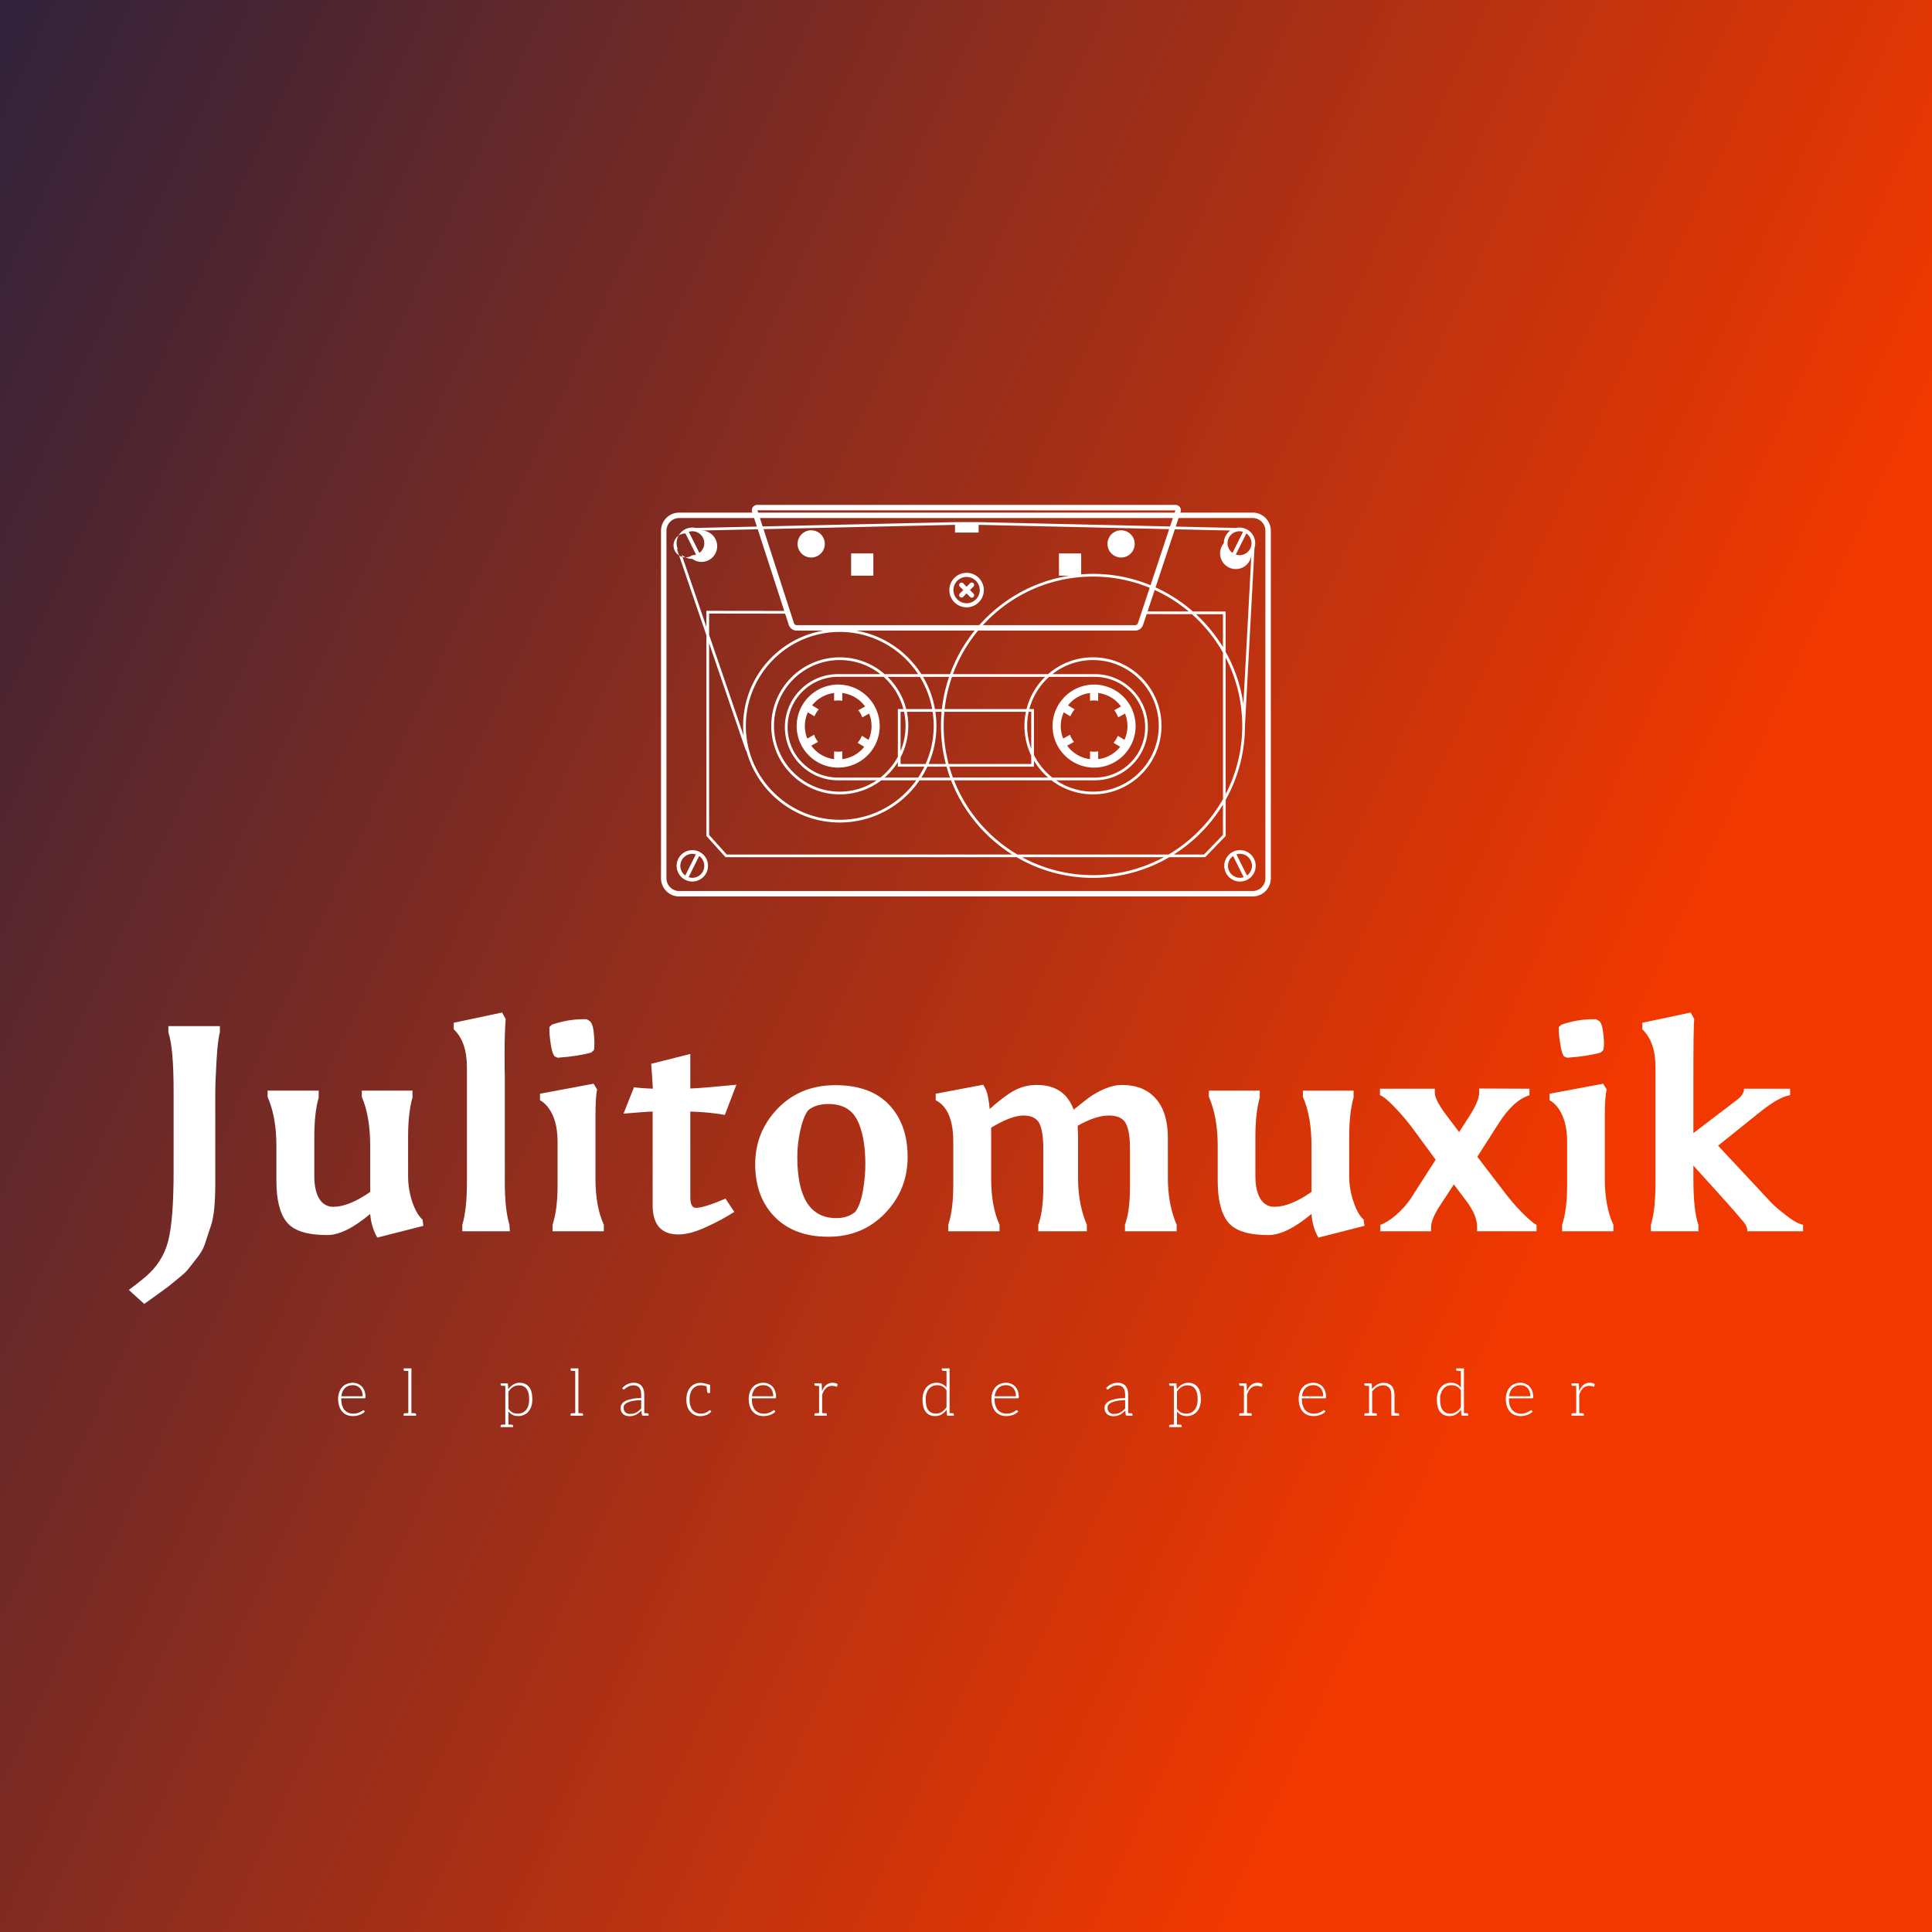 <svg data-v-fde0c5aa="" xmlns="http://www.w3.org/2000/svg" viewBox="0 0 300 300" class="iconAboveSlogan"><rect x="0" y="0" width="300" height="300" fill="#333333" stroke="none"/><!----><defs data-v-fde0c5aa=""><linearGradient data-v-fde0c5aa="" gradientTransform="rotate(25)" id="1b04e549-f945-4dcd-8787-764bfa39e61e" x1="0%" y1="0%" x2="100%" y2="0%"><stop data-v-fde0c5aa="" offset="0%" stop-color="#30223A" stop-opacity="1"></stop><stop data-v-fde0c5aa="" offset="100%" stop-color="#F13800" stop-opacity="1"></stop></linearGradient></defs><rect data-v-fde0c5aa="" fill="url(#1b04e549-f945-4dcd-8787-764bfa39e61e)" x="0" y="0" width="300px" height="300px" class="logo-background-square"></rect><defs data-v-fde0c5aa=""><!----></defs><g data-v-fde0c5aa="" id="9b8e8810-697b-44b4-96c1-5ec4fd2425a0" fill="#ffffff" transform="matrix(3.251,0,0,3.251,20.585,147.99)"><path d="M1.96 10.44L1.96 10.44L1.96 6.58L1.96 6.58Q1.96 4.52 1.71 3.79L1.71 3.79L1.71 3.49L4.17 3.49L4.17 3.79L4.17 3.79Q4.07 4.12 4.01 5.14L4.01 5.14L4.01 5.14Q3.95 6.17 3.95 6.72L3.95 6.72L3.95 11.03L3.95 11.03Q3.95 12.40 3.75 13.00L3.75 13.00L3.75 13.00Q3.56 13.59 3.45 13.91L3.45 13.91L3.45 13.91Q3.35 14.22 3.07 14.57L3.07 14.57L3.07 14.57Q2.80 14.91 2.67 15.08L2.67 15.08L2.67 15.08Q2.55 15.25 2.17 15.55L2.17 15.55L2.17 15.55Q1.79 15.86 1.68 15.95L1.68 15.95L0.56 16.76L-0.18 16.09L-0.18 16.09Q0.14 15.86 0.60 15.48L0.60 15.48L0.60 15.48Q1.44 14.77 1.70 13.76L1.70 13.76L1.70 13.76Q1.96 12.75 1.96 10.44ZM9.30 13.47L9.30 13.47L9.30 13.47Q7.87 13.47 7.37 12.86L7.37 12.86L7.37 12.86Q6.87 12.25 6.87 10.88L6.87 10.88L6.87 9.21L6.87 9.21Q6.87 7.83 6.45 6.87L6.45 6.87L6.45 6.57L8.89 6.57L8.89 6.90L8.89 6.90Q8.68 7.63 8.68 8.79L8.68 8.79L8.68 10.65L8.68 10.65Q8.68 11.35 8.92 11.74L8.92 11.74L8.92 11.74Q9.16 12.12 9.59 12.12L9.59 12.12L9.59 12.12Q10.33 12.12 11.35 11.41L11.35 11.41L11.35 9.21L11.35 9.21Q11.35 7.80 10.95 6.87L10.95 6.87L10.95 6.57L13.37 6.57L13.37 6.90L13.37 6.90Q13.16 7.63 13.16 8.79L13.16 8.79L13.16 10.65L13.16 10.65Q13.16 11.28 13.36 11.89L13.36 11.89L13.36 11.89Q13.57 12.49 13.85 12.73L13.85 12.73L13.89 13.03L11.69 13.59L11.69 13.59Q11.40 13.09 11.35 12.46L11.35 12.46L11.35 12.46Q10.15 13.47 9.30 13.47ZM17.65 2.84L17.82 3.15L17.82 3.15Q17.77 3.82 17.77 4.75L17.77 4.75L17.77 4.75Q17.77 5.67 17.78 5.88L17.78 5.88L17.78 10.95L17.78 10.95Q17.78 12.25 18.00 12.98L18.00 12.98L18.02 13.29L15.75 13.29L15.75 12.98L15.75 12.98Q15.97 12.25 15.97 10.95L15.97 10.95L15.97 5.45L15.97 5.45Q15.97 4.24 15.34 3.64L15.34 3.64L15.34 3.33L17.65 2.84ZM21.69 3.16L21.84 3.25L21.84 3.25Q21.97 3.36 22.02 3.72L22.02 3.72L22.02 3.72Q22.06 4.09 22.06 4.28L22.06 4.28L22.06 4.28Q22.06 4.48 22.04 4.63L22.04 4.63L21.91 4.75L21.91 4.75Q21.29 4.93 20.30 5.00L20.30 5.00L20.15 4.93L20.15 4.93Q20.03 4.75 19.97 4.33L19.97 4.33L19.97 4.33Q19.91 3.91 19.91 3.74L19.91 3.74L19.91 3.74Q19.91 3.58 19.91 3.53L19.91 3.53L20.03 3.42L20.03 3.42Q20.79 3.16 21.53 3.16L21.53 3.16L21.69 3.16ZM22.11 7.78L22.11 7.78L22.11 10.78L22.11 10.78Q22.11 12.11 22.51 12.98L22.51 12.98L22.51 13.29L20.06 13.29L20.06 12.98L20.06 12.98Q20.30 12.26 20.30 11.09L20.30 11.09L20.30 9.02L20.30 9.02Q20.30 8.25 20.06 7.73L20.06 7.73L20.06 7.73Q19.82 7.22 19.46 7.03L19.46 7.03L19.46 6.72L22.02 6.24L22.19 6.52L22.19 6.52Q22.11 6.85 22.11 7.78ZM26.64 7.57L26.64 11.66L26.64 11.66Q26.64 12.17 26.91 12.17L26.91 12.17L26.91 12.17Q27.29 12.17 28.32 11.73L28.32 11.73L28.74 12.36L28.74 12.36Q28.18 12.73 27.41 13.08L27.41 13.08L27.41 13.08Q26.64 13.44 26.07 13.44L26.07 13.44L26.07 13.44Q24.84 13.44 24.84 12.03L24.84 12.03L24.84 7.57L24.84 7.57Q24.63 7.57 23.45 7.67L23.45 7.67L23.95 6.41L23.95 6.41Q24.21 6.45 24.85 6.48L24.85 6.48L24.85 6.48Q24.82 5.84 24.77 5.29L24.77 5.29L26.64 4.82L26.64 6.47L26.64 6.47Q27.20 6.45 28.84 6.29L28.84 6.29L28.29 7.73L28.29 7.73Q27.58 7.60 26.64 7.57L26.64 7.57ZM33.23 13.55L33.23 13.55L33.23 13.55Q31.60 13.55 30.67 12.60L30.67 12.60L30.67 12.60Q29.74 11.65 29.74 10.09L29.74 10.09L29.74 10.09Q29.74 8.54 30.81 7.43L30.81 7.43L30.81 7.43Q31.89 6.31 33.57 6.31L33.57 6.31L33.57 6.31Q35.24 6.31 36.13 7.24L36.13 7.24L36.13 7.24Q37.02 8.18 37.02 9.74L37.02 9.74L37.02 9.74Q37.02 11.31 35.94 12.43L35.94 12.43L35.94 12.43Q34.86 13.55 33.23 13.55ZM35.00 10.09L35.00 10.09L35.00 10.09Q35.00 8.74 34.61 7.97L34.61 7.97L34.61 7.97Q34.22 7.21 33.24 7.21L33.24 7.21L33.24 7.21Q32.61 7.21 32.26 7.52L32.26 7.52L32.26 7.52Q32.03 7.84 31.89 8.48L31.89 8.48L31.89 8.48Q31.75 9.13 31.75 9.73L31.75 9.73L31.75 9.73Q31.75 12.66 33.61 12.66L33.61 12.66L33.61 12.66Q34.17 12.66 34.52 12.36L34.52 12.36L34.52 12.36Q34.76 12.04 34.88 11.38L34.88 11.38L34.88 11.38Q35.00 10.71 35.00 10.09ZM43.19 6.30L43.19 6.30L43.19 6.30Q44.52 6.30 44.95 7.48L44.95 7.48L44.95 7.48Q45.42 7.10 45.70 6.89L45.70 6.89L45.70 6.89Q45.99 6.68 46.42 6.49L46.42 6.49L46.42 6.49Q46.86 6.30 47.25 6.30L47.25 6.30L47.25 6.30Q48.30 6.30 48.87 6.95L48.87 6.95L48.87 6.95Q49.45 7.60 49.45 8.83L49.45 8.83L49.45 10.75L49.45 10.75Q49.45 12.00 49.87 12.98L49.87 12.98L49.87 13.29L47.40 13.29L47.40 12.98L47.40 12.98Q47.64 12.32 47.64 11.19L47.64 11.19L47.64 9.34L47.64 9.34Q47.64 8.54 47.45 8.15L47.45 8.15L47.45 8.15Q47.25 7.76 46.63 7.76L46.63 7.76L46.63 7.76Q46.00 7.76 45.14 8.25L45.14 8.25L45.14 8.25Q45.16 8.61 45.16 8.83L45.16 8.83L45.16 10.75L45.16 10.75Q45.16 12.00 45.58 12.98L45.58 12.98L45.58 13.29L43.26 13.29L43.26 12.98L43.26 12.98Q43.50 12.32 43.50 11.19L43.50 11.19L43.50 9.34L43.50 9.34Q43.50 8.54 43.32 8.15L43.32 8.15L43.32 8.15Q43.13 7.76 42.55 7.76L42.55 7.76L42.55 7.76Q41.97 7.76 41.01 8.34L41.01 8.34L41.01 10.78L41.01 10.78Q41.01 12.11 41.41 12.98L41.41 12.98L41.41 13.29L38.96 13.29L38.96 12.98L38.96 12.98Q39.20 12.26 39.20 11.09L39.20 11.09L39.20 9.02L39.20 9.02Q39.20 7.45 38.36 7.03L38.36 7.03L38.36 6.72L40.63 6.29L40.77 6.55L40.77 6.55Q40.88 6.83 40.94 7.45L40.94 7.45L40.94 7.45Q41.59 6.86 42.09 6.58L42.09 6.58L42.09 6.58Q42.59 6.30 43.19 6.30ZM54.25 13.47L54.25 13.47L54.25 13.47Q52.82 13.47 52.33 12.86L52.33 12.86L52.33 12.86Q51.83 12.25 51.83 10.88L51.83 10.88L51.83 9.21L51.83 9.21Q51.83 7.83 51.41 6.87L51.41 6.87L51.41 6.57L53.84 6.57L53.84 6.90L53.84 6.90Q53.63 7.63 53.63 8.79L53.63 8.79L53.63 10.65L53.63 10.65Q53.63 11.35 53.87 11.74L53.87 11.74L53.87 11.74Q54.11 12.12 54.54 12.12L54.54 12.12L54.54 12.12Q55.29 12.12 56.31 11.41L56.31 11.41L56.31 9.21L56.31 9.21Q56.31 7.80 55.90 6.87L55.90 6.87L55.90 6.57L58.32 6.57L58.32 6.90L58.32 6.90Q58.11 7.63 58.11 8.79L58.11 8.79L58.11 10.65L58.11 10.65Q58.11 11.28 58.32 11.89L58.32 11.89L58.32 11.89Q58.52 12.49 58.80 12.73L58.80 12.73L58.84 13.03L56.64 13.59L56.64 13.59Q56.35 13.09 56.31 12.46L56.31 12.46L56.31 12.46Q55.10 13.47 54.25 13.47ZM67.06 12.98L67.06 13.29L64.22 13.29L64.22 13.08L64.22 13.08Q64.22 12.52 63.69 11.82L63.69 11.82L63.11 11.05L62.50 11.98L62.50 11.98Q62.03 12.68 62.02 13.08L62.02 13.08L62.02 13.29L59.60 13.29L59.60 12.98L59.60 12.98Q59.91 12.88 60.34 12.52L60.34 12.52L60.34 12.52Q60.77 12.15 61.08 11.68L61.08 11.68L62.24 9.87L61.19 8.44L61.19 8.44Q60.77 7.87 60.28 7.36L60.28 7.36L60.28 7.36Q59.79 6.85 59.58 6.79L59.58 6.79L59.58 6.48L62.20 6.48L62.20 6.68L62.20 6.68Q62.20 7.04 62.87 7.90L62.87 7.90L63.36 8.55L63.84 7.81L63.84 7.81Q64.32 7.06 64.32 6.66L64.32 6.66L64.32 6.47L66.72 6.48L66.72 6.79L66.72 6.79Q65.94 7.04 65.24 8.15L65.24 8.15L64.23 9.73L65.44 11.31L65.44 11.31Q65.91 11.94 66.39 12.42L66.39 12.42L66.39 12.42Q66.86 12.89 67.06 12.98L67.06 12.98ZM69.90 3.16L70.06 3.25L70.06 3.25Q70.18 3.36 70.23 3.72L70.23 3.72L70.23 3.72Q70.28 4.09 70.28 4.28L70.28 4.28L70.28 4.28Q70.28 4.48 70.25 4.63L70.25 4.63L70.13 4.75L70.13 4.75Q69.51 4.93 68.52 5.00L68.52 5.00L68.36 4.93L68.36 4.93Q68.25 4.75 68.19 4.33L68.19 4.33L68.19 4.33Q68.12 3.91 68.12 3.74L68.12 3.74L68.12 3.74Q68.12 3.58 68.12 3.53L68.12 3.53L68.25 3.42L68.25 3.42Q69.01 3.16 69.75 3.16L69.75 3.16L69.90 3.16ZM70.32 7.78L70.32 7.78L70.32 10.78L70.32 10.78Q70.32 12.11 70.73 12.98L70.73 12.98L70.73 13.29L68.28 13.29L68.28 12.98L68.28 12.98Q68.52 12.26 68.52 11.09L68.52 11.09L68.52 9.02L68.52 9.02Q68.52 8.25 68.28 7.73L68.28 7.73L68.28 7.73Q68.04 7.22 67.68 7.03L67.68 7.03L67.68 6.72L70.24 6.24L70.41 6.52L70.41 6.52Q70.32 6.85 70.32 7.78ZM74.79 12.98L74.79 13.29L72.52 13.29L72.52 12.98L72.52 12.98Q72.74 12.29 72.74 10.95L72.74 10.95L72.74 5.45L72.74 5.45Q72.74 4.24 72.11 3.64L72.11 3.64L72.11 3.33L74.42 2.84L74.59 3.15L74.59 3.15Q74.55 3.54 74.55 5.88L74.55 5.88L74.55 8.60L76.65 7.00L76.65 7.00Q76.97 6.75 76.97 6.48L76.97 6.48L79.17 6.48L79.17 6.79L79.17 6.79Q78.64 6.86 77.70 7.62L77.70 7.62L75.73 9.20L78.25 11.90L78.25 11.90Q78.47 12.14 78.97 12.52L78.97 12.52L78.97 12.52Q79.46 12.91 79.79 12.98L79.79 12.98L79.79 13.29L77.13 13.29L77.13 13.29Q77.13 13.02 76.85 12.73L76.85 12.73L76.85 12.73Q76.47 12.26 74.55 10.15L74.55 10.15L74.55 10.78L74.55 10.78Q74.55 12.31 74.79 12.98L74.79 12.98Z"></path></g><defs data-v-fde0c5aa=""><!----></defs><g data-v-fde0c5aa="" id="8b9ff859-f93f-4dec-8b6b-0e93aaf95fb7" stroke="none" fill="#ffffff" transform="matrix(1.058,0,0,1.058,97.505,56.318)"><path d="M89.828 71.541a2.307 2.307 0 0 0-2.305 2.303 2.305 2.305 0 1 0 2.305-2.303zm-1.76 2.302c0-.594.299-1.118.752-1.438l1.551 3.102a1.725 1.725 0 0 1-.543.095c-.971 0-1.76-.789-1.76-1.759zm2.789 1.419l-1.545-3.091c.164-.051.334-.086.516-.086a1.76 1.76 0 0 1 1.758 1.758 1.76 1.76 0 0 1-.729 1.419z"></path><path d="M91.69 22.002H81.082l.022-.069a.802.802 0 0 0-.097-.739.81.81 0 0 0-.67-.323H19.006a.817.817 0 0 0-.672.323.812.812 0 0 0-.1.739l.022.07H7.52a2.668 2.668 0 0 0-2.665 2.665v51.007a2.668 2.668 0 0 0 2.665 2.666h84.17a2.668 2.668 0 0 0 2.665-2.666V24.667a2.668 2.668 0 0 0-2.665-2.665zm-72.684-.333l61.34.012-.106.321H19.113l-.107-.333zm72.513 4.828a1.76 1.76 0 0 1-1.758 1.758c-.191 0-.372-.038-.545-.095l1.552-3.101c.453.318.751.843.751 1.438zm-2.789 1.418a1.753 1.753 0 0 1-.729-1.418c0-.97.789-1.758 1.758-1.758.181 0 .352.035.516.086l-1.545 3.09zm-1.273-1.418a2.302 2.302 0 1 0 4.056 1.493L90.33 50.125a22.153 22.153 0 0 0-2.601-7.681V36.52l-4.812-.006a22.358 22.358 0 0 0-5.481-3.535l2.832-8.528 8.142.184a2.297 2.297 0 0 0-.953 1.862zM79.35 72.18H57.152a22.049 22.049 0 0 1-9.295-10.888h14.299a10.007 10.007 0 0 0 6.096 2.063c5.545 0 10.056-4.513 10.056-10.056 0-5.545-4.511-10.056-10.056-10.056-2.517 0-4.817.931-6.584 2.464H47.699a21.911 21.911 0 0 1 3.7-6.393h23.078c.224 0 .444-.076.634-.2h.076l.023-.071a1.19 1.19 0 0 0 .39-.54l.532-1.601 6.637.009a22.108 22.108 0 0 1 4.561 5.637V64.05a22.075 22.075 0 0 1-7.98 8.13zm7.98-7.327v4.449l-2.781 2.878h-4.434a22.5 22.5 0 0 0 7.215-7.327zm-8.679 7.727a21.784 21.784 0 0 1-10.399 2.631c-3.762 0-7.306-.955-10.4-2.631h20.799zM11.913 41.173l5.405 15.788.064-.021c1.611 6.063 7.146 10.546 13.709 10.546 4.859 0 9.155-2.458 11.712-6.193h4.624a22.436 22.436 0 0 0 8.96 10.889H14.5l-2.587-2.874V41.173zM9.449 24.738c.97 0 1.759.789 1.759 1.758a1.75 1.75 0 0 1-.728 1.417l-1.545-3.09c.164-.05.335-.085.514-.085zm-1.007.321l1.551 3.101a1.727 1.727 0 0 1-.544.095 1.755 1.755 0 1 1-1.007-3.196zM9.449 28.8a2.301 2.301 0 1 0 1.352-4.166l8.251-.185 3.89 11.984-11.428-.015v2.353L7.891 28.187c.41.379.957.613 1.558.613zm59.069 17.308c4.075 0 7.392 3.316 7.392 7.392 0 4.076-3.314 7.393-7.392 7.393h-6.224a9.735 9.735 0 0 1-2.701-3.318v-6.736h-.68a9.685 9.685 0 0 1 2.902-4.729l6.703-.002zm-6.224-.399a9.605 9.605 0 0 1 5.957-2.064c5.324 0 9.656 4.332 9.656 9.655 0 5.324-4.332 9.656-9.656 9.656a9.606 9.606 0 0 1-5.414-1.664h5.681c4.296 0 7.791-3.496 7.791-7.793 0-4.295-3.495-7.791-7.791-7.791h-6.224zM17.307 53.3c0-7.601 6.185-13.784 13.785-13.784 4.798 0 9.029 2.465 11.499 6.193h-4.916a10.01 10.01 0 0 0-6.583-2.464c-5.544 0-10.056 4.511-10.056 10.055 0 5.545 4.512 10.057 10.056 10.057 2.29 0 4.402-.771 6.095-2.064h5.127c-2.502 3.504-6.598 5.795-11.222 5.795-7.601-.003-13.785-6.187-13.785-13.788zm41.887 3.35a9.626 9.626 0 0 1-.375-5.414h.375v5.414zm0 1.017v1.228H47.068a21.832 21.832 0 0 1-.627-7.658H58.41a10.001 10.001 0 0 0 .784 6.43zm-12.542 1.228h-2.527a14.104 14.104 0 0 0 1.151-5.595c0-.7-.053-1.391-.151-2.063h.916a22.306 22.306 0 0 0 .611 7.658zM44.877 53.3c0 1.99-.428 3.884-1.19 5.595h-3.671v-.968a10.02 10.02 0 0 0 .918-6.69h3.789c.1.673.154 1.363.154 2.063zm-14.051 7.592c-4.076 0-7.393-3.314-7.393-7.393 0-4.075 3.316-7.392 7.393-7.392h6.7a9.666 9.666 0 0 1 2.902 4.729h-.813v6.994a9.772 9.772 0 0 1-2.567 3.061h-6.222v.001zm5.681.4a9.614 9.614 0 0 1-5.415 1.664c-5.324 0-9.655-4.332-9.655-9.656s4.331-9.655 9.655-9.655c2.247 0 4.314.773 5.957 2.064h-6.223c-4.297 0-7.792 3.495-7.792 7.791 0 4.297 3.495 7.793 7.792 7.793h5.681zm3.509-10.056h.508a9.62 9.62 0 0 1-.507 5.75l-.001-5.75zm.826-.399a10.07 10.07 0 0 0-2.731-4.729h4.736a13.704 13.704 0 0 1 1.806 4.729h-3.811zm-3.167 10.055a10.055 10.055 0 0 0 1.941-2.266v.668h3.888a13.745 13.745 0 0 1-.913 1.598h-4.916zm6.269-1.598h2.822c.15.541.317 1.074.507 1.598h-4.208a13.99 13.99 0 0 0 .879-1.598zm3.238 0h12.411v-.887a10.138 10.138 0 0 0 2.074 2.483H47.699a21.692 21.692 0 0 1-.517-1.596zm11.319-8.457H46.483a21.78 21.78 0 0 1 1.077-4.729h13.673a10.052 10.052 0 0 0-2.732 4.729zm-12.42 0h-1.022a14.084 14.084 0 0 0-1.748-4.729h3.828a22.103 22.103 0 0 0-1.058 4.729zm-3.016-5.128c-2.117-3.326-5.577-5.714-9.612-6.393h17.434a22.295 22.295 0 0 0-3.613 6.393h-4.209zm31.778-7.456a.447.447 0 0 1-.365.264h-22.38c4.008-4.376 9.765-7.126 16.153-7.126 2.944 0 5.754.588 8.322 1.647l-1.73 5.215zm2.467-4.893a21.972 21.972 0 0 1 4.998 3.152l-6.042-.008 1.044-3.144zm-65.397 3.459l11.157.015.541 1.667c.069.213.21.399.386.541l.024.074h.079c.189.124.41.2.634.2h3.998c-6.701 1.128-11.824 6.968-11.824 13.984 0 .486.025.966.073 1.439l-5.067-14.801-.001-3.119zm75.417 4.93a22.5 22.5 0 0 0-3.961-4.835l3.961.005v4.83zm.399 1.541c1.55 3.003 2.431 6.405 2.431 10.01s-.881 7.009-2.431 10.012V43.29zM76.701 32.659a22.172 22.172 0 0 0-8.449-1.667c-.584 0-1.16.03-1.731.074v-3.07h-3.263v3.263h1.549c-5.237.815-9.874 3.461-13.242 7.258h-26.83a.435.435 0 0 1-.361-.263L19.9 24.431l28.107-.631v1.132h3.463V23.8l27.963.632-2.732 8.227zM51.47 23.4h-3.468l-28.23.633-.399-1.232h60.603l-.41 1.234L51.47 23.4zm42.087 52.275a1.868 1.868 0 0 1-1.866 1.865H7.52a1.868 1.868 0 0 1-1.865-1.865V24.667c0-1.029.837-1.866 1.865-1.866h10.997l.406 1.252-8.954.201a2.307 2.307 0 0 0-2.824 2.243c0 .303.061.592.168.857l-.117.04 4.317 12.612v29.453l2.808 3.121h42.726a22.167 22.167 0 0 0 11.205 3.029c4.082 0 7.908-1.107 11.205-3.029h5.262l3.012-3.117v-5.305a22.162 22.162 0 0 0 2.83-10.852l1.395-26.108a2.306 2.306 0 0 0-2.714-2.945l-8.842-.2.416-1.253H91.69c1.028 0 1.866.837 1.866 1.866l.001 51.009z"></path><circle cx="26.896" cy="26.597" r="1.998"></circle><circle cx="72.38" cy="26.597" r="1.998"></circle><path d="M32.757 27.996h3.263v3.263h-3.263zM49.705 30.842a2.532 2.532 0 0 0-2.53 2.53c0 1.396 1.135 2.531 2.53 2.531s2.53-1.135 2.53-2.531a2.533 2.533 0 0 0-2.53-2.53zm0 4.462a1.934 1.934 0 0 1-1.932-1.931c0-1.064.866-1.931 1.932-1.931 1.064 0 1.931.866 1.931 1.931s-.866 1.931-1.931 1.931z"></path><path d="M50.708 32.369a.348.348 0 0 0-.492 0l-.511.512-.513-.512a.348.348 0 0 0-.491.492l.512.512-.512.512a.348.348 0 0 0 .491.492l.513-.512.511.512a.348.348 0 1 0 .492-.492l-.513-.512.513-.512a.346.346 0 0 0 0-.492zM9.449 71.541a2.306 2.306 0 0 0-2.304 2.303 2.307 2.307 0 0 0 2.304 2.305 2.306 2.306 0 0 0 2.304-2.305 2.306 2.306 0 0 0-2.304-2.303zm-1.758 2.302a1.76 1.76 0 0 1 1.758-1.758c.181 0 .351.035.515.086l-1.545 3.09a1.752 1.752 0 0 1-.728-1.418zm1.758 1.759a1.72 1.72 0 0 1-.543-.095l1.55-3.102c.453.318.752.844.752 1.438a1.76 1.76 0 0 1-1.759 1.759zM30.859 47.241c-3.36 0-6.094 2.733-6.094 6.092s2.733 6.094 6.094 6.094a6.1 6.1 0 0 0 6.093-6.094 6.1 6.1 0 0 0-6.093-6.092zm4.895 6.092c0 .722-.161 1.404-.442 2.021l-.972-.596c-.154.375-.367.72-.627 1.021l.973.596a4.893 4.893 0 0 1-3.227 1.812v-1.144a3.835 3.835 0 0 1-.6.053c-.205 0-.404-.021-.6-.053v1.144a4.888 4.888 0 0 1-3.352-1.978l.996-.553a3.757 3.757 0 0 1-.581-1.049l-1 .557a4.866 4.866 0 0 1 .084-3.853l.972.595c.153-.375.367-.719.627-1.021l-.973-.596a4.89 4.89 0 0 1 3.227-1.81v1.144c.195-.031.395-.052.6-.052.204 0 .403.021.6.052V48.48a4.894 4.894 0 0 1 3.351 1.977l-.996.553c.247.314.443.666.581 1.049l1-.557c.229.566.359 1.185.359 1.831zM68.417 59.427a6.101 6.101 0 0 0 6.094-6.094 6.1 6.1 0 0 0-6.094-6.092c-3.359 0-6.094 2.733-6.094 6.092s2.735 6.094 6.094 6.094zm-4.894-6.094c0-.721.161-1.403.441-2.021l.973.595c.152-.375.367-.719.627-1.021l-.973-.596a4.89 4.89 0 0 1 3.227-1.81v1.144c.195-.031.395-.052.6-.052s.403.021.6.052V48.48a4.894 4.894 0 0 1 3.352 1.977l-.996.553a3.8 3.8 0 0 1 .582 1.049l1-.557a4.858 4.858 0 0 1-.084 3.853l-.972-.596a3.699 3.699 0 0 1-.627 1.021l.974.596a4.896 4.896 0 0 1-3.229 1.811v-1.145c-.195.031-.395.054-.6.054s-.403-.021-.6-.054v1.145a4.89 4.89 0 0 1-3.352-1.977l.996-.553a3.74 3.74 0 0 1-.582-1.05l-1 .556a4.87 4.87 0 0 1-.357-1.83z"></path></g><defs data-v-fde0c5aa=""><!----></defs><g data-v-fde0c5aa="" id="e18a921d-0007-49fb-93c8-17d2f660dd2a" fill="#ffffff" transform="matrix(0.721,0,0,0.721,52.118,209.865)"><path d="M3.68 6.73C3.19 6.73 2.74 6.83 2.35 7.00C1.96 7.17 1.64 7.41 1.37 7.71C1.11 8.02 0.90 8.39 0.76 8.81C0.62 9.23 0.53 9.69 0.53 10.19C0.53 10.78 0.62 11.31 0.77 11.77C0.92 12.24 1.13 12.61 1.41 12.94C1.69 13.26 2.03 13.50 2.42 13.66C2.81 13.83 3.25 13.90 3.72 13.90C3.99 13.90 4.26 13.89 4.51 13.83C4.76 13.78 5.01 13.71 5.24 13.62C5.46 13.54 5.67 13.44 5.85 13.31C6.03 13.19 6.19 13.06 6.30 12.92L6.12 12.70C6.09 12.66 6.03 12.63 5.98 12.63C5.94 12.63 5.85 12.66 5.75 12.74C5.66 12.82 5.52 12.91 5.33 13.01C5.17 13.10 4.94 13.17 4.69 13.26C4.44 13.34 4.13 13.38 3.78 13.38C3.39 13.38 3.04 13.31 2.72 13.17C2.39 13.03 2.13 12.84 1.90 12.57C1.68 12.31 1.51 11.97 1.39 11.58C1.26 11.19 1.20 10.71 1.20 10.19L1.20 10.07L6.23 10.07C6.30 10.07 6.34 10.05 6.37 10.01C6.40 9.97 6.43 9.90 6.43 9.80C6.43 9.31 6.36 8.88 6.22 8.50C6.08 8.12 5.89 7.78 5.64 7.53C5.40 7.28 5.11 7.08 4.77 6.94C4.44 6.80 4.07 6.73 3.68 6.73ZM3.70 7.24C4.02 7.24 4.30 7.29 4.56 7.41C4.83 7.52 5.05 7.67 5.24 7.88C5.42 8.09 5.57 8.33 5.67 8.62C5.77 8.92 5.82 9.25 5.82 9.63L1.23 9.63C1.27 9.27 1.36 8.93 1.48 8.64C1.61 8.34 1.78 8.09 1.99 7.88C2.20 7.67 2.45 7.52 2.73 7.41C3.01 7.29 3.33 7.24 3.70 7.24ZM17.05 13.29L16.98 13.29L16.87 13.29C16.83 13.29 16.76 13.27 16.66 13.27C16.56 13.27 16.45 13.26 16.32 13.26L16.32 3.63L15.65 3.63L14.64 3.63L14.64 3.91C14.64 4.06 14.74 4.14 14.92 4.16L14.99 4.16C15.02 4.16 15.06 4.17 15.11 4.17L15.32 4.17C15.41 4.17 15.53 4.19 15.65 4.19L15.65 13.26C15.50 13.26 15.36 13.29 15.25 13.29L15.01 13.29L14.92 13.29C14.74 13.30 14.64 13.38 14.64 13.54L14.64 13.82L15.65 13.82L16.32 13.82L17.33 13.82L17.33 13.54C17.33 13.38 17.23 13.30 17.05 13.29ZM41.65 7.63C41.17 7.04 40.50 6.73 39.65 6.73C39.13 6.73 38.68 6.86 38.26 7.11C37.86 7.36 37.49 7.69 37.18 8.11L37.11 7.03C37.11 6.96 37.10 6.92 37.06 6.89C37.02 6.86 36.96 6.86 36.90 6.86L36.54 6.86L35.53 6.86L35.53 7.13C35.53 7.28 35.63 7.36 35.81 7.38L35.88 7.38C35.91 7.38 35.95 7.39 35.99 7.39L36.20 7.39C36.30 7.39 36.41 7.41 36.54 7.41L36.54 15.72C36.39 15.72 36.25 15.75 36.13 15.75L35.90 15.75L35.81 15.75C35.63 15.76 35.53 15.85 35.53 16.00L35.53 16.28L36.54 16.28L37.21 16.28L38.22 16.28L38.22 16.00C38.22 15.85 38.12 15.76 37.94 15.75L37.87 15.75L37.76 15.75C37.72 15.75 37.65 15.74 37.55 15.74C37.45 15.74 37.34 15.72 37.21 15.72L37.21 12.88C37.46 13.22 37.76 13.48 38.11 13.65C38.46 13.82 38.86 13.90 39.34 13.90C39.83 13.90 40.25 13.80 40.63 13.62C41.01 13.44 41.33 13.19 41.58 12.87C41.83 12.54 42.04 12.15 42.17 11.72C42.31 11.28 42.36 10.79 42.36 10.29C42.36 9.10 42.13 8.22 41.65 7.63ZM41.52 11.55C41.43 11.93 41.26 12.25 41.05 12.53C40.84 12.81 40.59 13.01 40.28 13.16C39.97 13.31 39.61 13.38 39.20 13.38C38.78 13.38 38.42 13.30 38.09 13.13C37.77 12.96 37.48 12.70 37.21 12.29L37.21 8.64C37.51 8.20 37.83 7.87 38.21 7.63C38.58 7.39 39.00 7.28 39.47 7.28C40.18 7.28 40.73 7.52 41.10 8.01C41.48 8.50 41.68 9.25 41.68 10.29C41.68 10.75 41.64 11.17 41.52 11.55ZM53.00 13.29L52.93 13.29L52.82 13.29C52.78 13.29 52.71 13.27 52.61 13.27C52.51 13.27 52.40 13.26 52.28 13.26L52.28 3.63L51.60 3.63L50.60 3.63L50.60 3.91C50.60 4.06 50.69 4.14 50.88 4.16L50.95 4.16C50.97 4.16 51.02 4.17 51.06 4.17L51.27 4.17C51.37 4.17 51.48 4.19 51.60 4.19L51.60 13.26C51.45 13.26 51.31 13.29 51.20 13.29L50.96 13.29L50.88 13.29C50.69 13.30 50.60 13.38 50.60 13.54L50.60 13.82L51.60 13.82L52.28 13.82L53.28 13.82L53.28 13.54C53.28 13.38 53.19 13.30 53.00 13.29ZM67.12 13.29L67.02 13.29L66.79 13.29C66.70 13.29 66.58 13.27 66.47 13.27L66.47 9.28C66.47 8.89 66.43 8.55 66.33 8.23C66.23 7.91 66.09 7.64 65.91 7.42C65.73 7.20 65.49 7.03 65.21 6.92C64.93 6.79 64.61 6.73 64.23 6.73C63.73 6.73 63.28 6.83 62.87 7.01C62.47 7.20 62.09 7.48 61.73 7.84L61.84 8.05C61.88 8.13 61.95 8.18 62.05 8.18C62.12 8.18 62.22 8.12 62.31 8.02C62.41 7.92 62.55 7.84 62.72 7.73C62.89 7.62 63.07 7.52 63.31 7.42C63.55 7.32 63.83 7.28 64.16 7.28C64.71 7.28 65.13 7.45 65.41 7.80C65.69 8.15 65.81 8.64 65.81 9.28L65.81 10.01C65.03 10.02 64.36 10.09 63.80 10.21C63.24 10.32 62.78 10.47 62.41 10.65C62.05 10.84 61.80 11.06 61.63 11.31C61.46 11.56 61.38 11.83 61.38 12.12C61.38 12.45 61.43 12.73 61.53 12.95C61.64 13.17 61.78 13.36 61.95 13.50C62.12 13.64 62.33 13.75 62.55 13.82C62.78 13.89 63.00 13.93 63.24 13.93C63.52 13.93 63.78 13.90 64.02 13.85C64.26 13.79 64.47 13.71 64.68 13.61C64.89 13.51 65.09 13.38 65.28 13.23C65.46 13.08 65.65 12.91 65.84 12.73L65.94 13.62C65.97 13.75 66.07 13.82 66.21 13.82L66.22 13.82L66.47 13.82L67.40 13.82L67.40 13.54C67.40 13.38 67.30 13.30 67.12 13.29ZM65.81 12.26C65.65 12.43 65.49 12.60 65.32 12.74C65.16 12.88 64.97 13.01 64.78 13.12C64.58 13.23 64.37 13.30 64.15 13.36C63.92 13.41 63.67 13.44 63.41 13.44C63.22 13.44 63.04 13.43 62.87 13.37C62.71 13.31 62.57 13.24 62.44 13.13C62.31 13.02 62.20 12.88 62.13 12.71C62.05 12.54 62.02 12.35 62.02 12.11C62.02 11.86 62.09 11.63 62.24 11.44C62.40 11.24 62.62 11.09 62.93 10.95C63.24 10.81 63.63 10.70 64.11 10.61C64.58 10.53 65.16 10.47 65.81 10.46ZM80.72 12.70C80.70 12.66 80.64 12.63 80.58 12.63C80.53 12.63 80.47 12.66 80.39 12.74C80.30 12.82 80.18 12.91 80.04 13.01C79.90 13.10 79.70 13.17 79.48 13.26C79.25 13.34 78.96 13.38 78.62 13.38C78.26 13.38 77.92 13.31 77.63 13.17C77.34 13.03 77.08 12.85 76.87 12.59C76.66 12.33 76.50 12.01 76.38 11.63C76.27 11.26 76.22 10.82 76.22 10.33C76.22 9.86 76.27 9.44 76.38 9.06C76.50 8.68 76.66 8.36 76.87 8.09C77.08 7.83 77.35 7.62 77.66 7.48C77.97 7.34 78.32 7.27 78.72 7.27C79.07 7.27 79.46 7.35 79.91 7.50C79.93 7.69 79.93 7.87 79.94 8.04C79.95 8.20 79.97 8.33 79.98 8.43C80.00 8.53 80.00 8.58 80.00 8.60C80.01 8.82 80.11 8.93 80.30 8.93L80.64 8.93L80.64 7.18L80.28 7.07C80.04 7.00 79.74 6.92 79.42 6.85C79.10 6.78 78.85 6.75 78.68 6.75C78.18 6.75 77.74 6.82 77.35 7.00C76.96 7.18 76.62 7.42 76.36 7.74C76.09 8.06 75.89 8.44 75.75 8.88C75.61 9.31 75.53 9.80 75.53 10.33C75.53 10.89 75.60 11.40 75.75 11.84C75.89 12.29 76.10 12.66 76.37 12.96C76.64 13.27 76.96 13.51 77.32 13.66C77.69 13.83 78.08 13.92 78.53 13.92C78.79 13.92 79.04 13.89 79.28 13.83C79.52 13.78 79.74 13.72 79.95 13.64C80.16 13.55 80.33 13.44 80.50 13.31C80.67 13.19 80.79 13.06 80.91 12.92ZM92.11 6.73C91.62 6.73 91.17 6.83 90.78 7.00C90.38 7.17 90.06 7.41 89.80 7.71C89.53 8.02 89.32 8.39 89.18 8.81C89.04 9.23 88.96 9.69 88.96 10.19C88.96 10.78 89.04 11.31 89.19 11.77C89.35 12.24 89.56 12.61 89.84 12.94C90.12 13.26 90.45 13.50 90.85 13.66C91.24 13.83 91.67 13.90 92.15 13.90C92.41 13.90 92.68 13.89 92.93 13.83C93.18 13.78 93.44 13.71 93.66 13.62C93.88 13.54 94.09 13.44 94.28 13.31C94.46 13.19 94.61 13.06 94.72 12.92L94.54 12.70C94.51 12.66 94.46 12.63 94.40 12.63C94.36 12.63 94.28 12.66 94.18 12.74C94.08 12.82 93.94 12.91 93.76 13.01C93.59 13.10 93.37 13.17 93.11 13.26C92.86 13.34 92.55 13.38 92.20 13.38C91.81 13.38 91.46 13.31 91.14 13.17C90.82 13.03 90.55 12.84 90.33 12.57C90.10 12.31 89.94 11.97 89.81 11.58C89.68 11.19 89.63 10.71 89.63 10.19L89.63 10.07L94.65 10.07C94.72 10.07 94.77 10.05 94.79 10.01C94.82 9.97 94.85 9.90 94.85 9.80C94.85 9.31 94.78 8.88 94.64 8.50C94.50 8.12 94.32 7.78 94.07 7.53C93.83 7.28 93.53 7.08 93.20 6.94C92.86 6.80 92.50 6.73 92.11 6.73ZM92.12 7.24C92.44 7.24 92.72 7.29 92.99 7.41C93.25 7.52 93.48 7.67 93.66 7.88C93.84 8.09 94.00 8.33 94.09 8.62C94.19 8.92 94.25 9.25 94.25 9.63L89.66 9.63C89.70 9.27 89.78 8.93 89.91 8.64C90.03 8.34 90.20 8.09 90.41 7.88C90.62 7.67 90.87 7.52 91.15 7.41C91.43 7.29 91.76 7.24 92.12 7.24ZM107.60 6.80C107.42 6.76 107.24 6.73 107.03 6.73C106.48 6.73 106.02 6.89 105.64 7.21C105.27 7.53 104.97 7.98 104.75 8.54L104.69 7.07C104.69 6.99 104.66 6.93 104.64 6.90C104.61 6.87 104.55 6.86 104.47 6.86L104.12 6.86L104.12 6.86L103.11 6.86L103.11 7.13C103.11 7.31 103.21 7.36 103.38 7.38C103.46 7.38 103.54 7.38 104.12 7.41L104.12 13.26C103.54 13.29 103.46 13.29 103.38 13.29C103.21 13.30 103.11 13.36 103.11 13.54L103.11 13.82L104.12 13.82L104.78 13.82L104.78 13.82L105.78 13.82L105.78 13.54C105.78 13.36 105.69 13.30 105.52 13.29C105.43 13.29 105.35 13.29 104.78 13.26L104.78 9.30C104.99 8.68 105.27 8.20 105.60 7.88C105.94 7.56 106.37 7.39 106.90 7.39C107.04 7.39 107.17 7.41 107.28 7.42C107.39 7.43 107.51 7.45 107.58 7.48C107.66 7.50 107.70 7.53 107.76 7.55C107.81 7.56 107.86 7.57 107.88 7.57C107.97 7.57 108.01 7.53 108.02 7.46L108.11 7.00C107.95 6.92 107.79 6.85 107.60 6.80ZM133.15 13.54C133.15 13.38 133.07 13.30 132.89 13.29L132.82 13.29L132.72 13.29C132.68 13.29 132.61 13.27 132.52 13.27L132.22 13.27L132.22 3.63L131.56 3.63L130.55 3.63L130.55 3.91C130.55 4.06 130.65 4.14 130.83 4.16L130.90 4.16C130.93 4.16 130.96 4.17 131.00 4.17L131.22 4.17C131.32 4.17 131.43 4.19 131.56 4.19L131.56 7.76C131.31 7.42 131.01 7.17 130.66 7.00C130.31 6.82 129.91 6.73 129.43 6.73C128.94 6.73 128.51 6.83 128.13 7.01C127.75 7.20 127.44 7.46 127.18 7.78C126.91 8.11 126.73 8.50 126.59 8.93C126.45 9.37 126.39 9.84 126.39 10.35C126.39 11.54 126.63 12.43 127.11 13.02C127.58 13.61 128.25 13.90 129.11 13.90C129.63 13.90 130.09 13.79 130.51 13.54C130.93 13.29 131.28 12.95 131.59 12.53L131.66 13.64C131.67 13.76 131.74 13.82 131.85 13.82L132.22 13.82L133.15 13.82L133.15 13.61ZM131.56 12.01C131.26 12.43 130.93 12.77 130.55 13.01C130.17 13.24 129.77 13.37 129.30 13.37C128.59 13.37 128.03 13.13 127.65 12.64C127.27 12.15 127.08 11.38 127.08 10.35C127.08 9.88 127.12 9.48 127.23 9.10C127.34 8.72 127.50 8.39 127.71 8.12C127.92 7.85 128.17 7.63 128.48 7.48C128.79 7.32 129.15 7.25 129.56 7.25C129.96 7.25 130.34 7.34 130.66 7.50C130.98 7.67 131.29 7.95 131.56 8.34ZM144.38 6.73C143.89 6.73 143.44 6.83 143.05 7.00C142.66 7.17 142.34 7.41 142.07 7.71C141.81 8.02 141.60 8.39 141.46 8.81C141.32 9.23 141.23 9.69 141.23 10.19C141.23 10.78 141.32 11.31 141.47 11.77C141.62 12.24 141.83 12.61 142.11 12.94C142.39 13.26 142.73 13.50 143.12 13.66C143.51 13.83 143.95 13.90 144.42 13.90C144.69 13.90 144.96 13.89 145.21 13.83C145.46 13.78 145.71 13.71 145.94 13.62C146.16 13.54 146.37 13.44 146.55 13.31C146.73 13.19 146.89 13.06 147 12.92L146.82 12.70C146.79 12.66 146.73 12.63 146.68 12.63C146.64 12.63 146.55 12.66 146.45 12.74C146.36 12.82 146.22 12.91 146.03 13.01C145.87 13.10 145.64 13.17 145.39 13.26C145.14 13.34 144.83 13.38 144.48 13.38C144.09 13.38 143.74 13.31 143.42 13.17C143.09 13.03 142.83 12.84 142.60 12.57C142.38 12.31 142.21 11.97 142.09 11.58C141.96 11.19 141.90 10.71 141.90 10.19L141.90 10.07L146.93 10.07C147 10.07 147.04 10.05 147.07 10.01C147.10 9.97 147.13 9.90 147.13 9.80C147.13 9.31 147.06 8.88 146.92 8.50C146.78 8.12 146.59 7.78 146.34 7.53C146.10 7.28 145.81 7.08 145.47 6.94C145.14 6.80 144.77 6.73 144.38 6.73ZM144.40 7.24C144.72 7.24 145.00 7.29 145.26 7.41C145.53 7.52 145.75 7.67 145.94 7.88C146.12 8.09 146.27 8.33 146.37 8.62C146.47 8.92 146.52 9.25 146.52 9.63L141.93 9.63C141.97 9.27 142.06 8.93 142.18 8.64C142.31 8.34 142.48 8.09 142.69 7.88C142.90 7.67 143.15 7.52 143.43 7.41C143.71 7.29 144.03 7.24 144.40 7.24ZM171.33 13.29L171.23 13.29L171.01 13.29C170.91 13.29 170.80 13.27 170.69 13.27L170.69 9.28C170.69 8.89 170.65 8.55 170.55 8.23C170.45 7.91 170.31 7.64 170.13 7.42C169.95 7.20 169.71 7.03 169.43 6.92C169.15 6.79 168.83 6.73 168.45 6.73C167.94 6.73 167.50 6.83 167.09 7.01C166.68 7.20 166.31 7.48 165.94 7.84L166.05 8.05C166.10 8.13 166.17 8.18 166.26 8.18C166.33 8.18 166.43 8.12 166.53 8.02C166.63 7.92 166.77 7.84 166.94 7.73C167.10 7.62 167.29 7.52 167.52 7.42C167.76 7.32 168.04 7.28 168.38 7.28C168.92 7.28 169.34 7.45 169.62 7.80C169.90 8.15 170.03 8.64 170.03 9.28L170.03 10.01C169.25 10.02 168.57 10.09 168.01 10.21C167.45 10.32 166.99 10.47 166.63 10.65C166.26 10.84 166.01 11.06 165.84 11.31C165.68 11.56 165.59 11.83 165.59 12.12C165.59 12.45 165.65 12.73 165.75 12.95C165.86 13.17 166.00 13.36 166.17 13.50C166.33 13.64 166.54 13.75 166.77 13.82C166.99 13.89 167.22 13.93 167.45 13.93C167.73 13.93 168.00 13.90 168.24 13.85C168.48 13.79 168.69 13.71 168.90 13.61C169.11 13.51 169.30 13.38 169.50 13.23C169.68 13.08 169.86 12.91 170.06 12.73L170.16 13.62C170.18 13.75 170.28 13.82 170.42 13.82L170.44 13.82L170.69 13.82L171.61 13.82L171.61 13.54C171.61 13.38 171.51 13.30 171.33 13.29ZM170.03 12.26C169.86 12.43 169.71 12.60 169.54 12.74C169.37 12.88 169.19 13.01 168.99 13.12C168.80 13.23 168.59 13.30 168.36 13.36C168.14 13.41 167.89 13.44 167.62 13.44C167.44 13.44 167.26 13.43 167.09 13.37C166.92 13.31 166.78 13.24 166.66 13.13C166.53 13.02 166.42 12.88 166.35 12.71C166.26 12.54 166.24 12.35 166.24 12.11C166.24 11.86 166.31 11.63 166.46 11.44C166.61 11.24 166.84 11.09 167.15 10.95C167.45 10.81 167.85 10.70 168.32 10.61C168.80 10.53 169.37 10.47 170.03 10.46ZM185.63 7.63C185.15 7.04 184.48 6.73 183.62 6.73C183.11 6.73 182.66 6.86 182.24 7.11C181.83 7.36 181.47 7.69 181.16 8.11L181.09 7.03C181.09 6.96 181.08 6.92 181.03 6.89C180.99 6.86 180.94 6.86 180.88 6.86L180.52 6.86L179.51 6.86L179.51 7.13C179.51 7.28 179.61 7.36 179.79 7.38L179.86 7.38C179.89 7.38 179.93 7.39 179.97 7.39L180.18 7.39C180.28 7.39 180.39 7.41 180.52 7.41L180.52 15.72C180.36 15.72 180.22 15.75 180.11 15.75L179.87 15.75L179.79 15.75C179.61 15.76 179.51 15.85 179.51 16.00L179.51 16.28L180.52 16.28L181.19 16.28L182.20 16.28L182.20 16.00C182.20 15.85 182.10 15.76 181.92 15.75L181.85 15.75L181.73 15.75C181.69 15.75 181.62 15.74 181.52 15.74C181.43 15.74 181.31 15.72 181.19 15.72L181.19 12.88C181.44 13.22 181.73 13.48 182.08 13.65C182.43 13.82 182.84 13.90 183.32 13.90C183.81 13.90 184.23 13.80 184.60 13.62C184.98 13.44 185.30 13.19 185.56 12.87C185.81 12.54 186.02 12.15 186.14 11.72C186.28 11.28 186.34 10.79 186.34 10.29C186.34 9.10 186.10 8.22 185.63 7.63ZM185.50 11.55C185.40 11.93 185.23 12.25 185.02 12.53C184.81 12.81 184.56 13.01 184.25 13.16C183.95 13.31 183.58 13.38 183.18 13.38C182.76 13.38 182.39 13.30 182.07 13.13C181.75 12.96 181.45 12.70 181.19 12.29L181.19 8.64C181.48 8.20 181.80 7.87 182.18 7.63C182.56 7.39 182.98 7.28 183.44 7.28C184.16 7.28 184.70 7.52 185.08 8.01C185.46 8.50 185.65 9.25 185.65 10.29C185.65 10.75 185.61 11.17 185.50 11.55ZM199.11 6.80C198.93 6.76 198.74 6.73 198.53 6.73C197.99 6.73 197.53 6.89 197.15 7.21C196.77 7.53 196.48 7.98 196.25 8.54L196.20 7.07C196.20 6.99 196.17 6.93 196.14 6.90C196.11 6.87 196.06 6.86 195.97 6.86L195.62 6.86L195.62 6.86L194.61 6.86L194.61 7.13C194.61 7.31 194.71 7.36 194.88 7.38C194.96 7.38 195.05 7.38 195.62 7.41L195.62 13.26C195.05 13.29 194.96 13.29 194.88 13.29C194.71 13.30 194.61 13.36 194.61 13.54L194.61 13.82L195.62 13.82L196.28 13.82L196.28 13.82L197.29 13.82L197.29 13.54C197.29 13.36 197.19 13.30 197.02 13.29C196.94 13.29 196.85 13.29 196.28 13.26L196.28 9.30C196.49 8.68 196.77 8.20 197.11 7.88C197.44 7.56 197.88 7.39 198.41 7.39C198.55 7.39 198.67 7.41 198.79 7.42C198.90 7.43 199.01 7.45 199.08 7.48C199.16 7.50 199.21 7.53 199.26 7.55C199.32 7.56 199.36 7.57 199.39 7.57C199.47 7.57 199.51 7.53 199.53 7.46L199.61 7.00C199.46 6.92 199.29 6.85 199.11 6.80ZM210.56 6.73C210.07 6.73 209.62 6.83 209.23 7.00C208.84 7.17 208.52 7.41 208.25 7.71C207.98 8.02 207.77 8.39 207.63 8.81C207.49 9.23 207.41 9.69 207.41 10.19C207.41 10.78 207.49 11.31 207.65 11.77C207.80 12.24 208.01 12.61 208.29 12.94C208.57 13.26 208.91 13.50 209.30 13.66C209.69 13.83 210.13 13.90 210.60 13.90C210.87 13.90 211.13 13.89 211.39 13.83C211.64 13.78 211.89 13.71 212.11 13.62C212.34 13.54 212.55 13.44 212.73 13.31C212.91 13.19 213.07 13.06 213.18 12.92L213.00 12.70C212.97 12.66 212.91 12.63 212.86 12.63C212.81 12.63 212.73 12.66 212.63 12.74C212.53 12.82 212.39 12.91 212.21 13.01C212.04 13.10 211.82 13.17 211.57 13.26C211.32 13.34 211.01 13.38 210.66 13.38C210.27 13.38 209.92 13.31 209.59 13.17C209.27 13.03 209.01 12.84 208.78 12.57C208.56 12.31 208.39 11.97 208.26 11.58C208.14 11.19 208.08 10.71 208.08 10.19L208.08 10.07L213.11 10.07C213.18 10.07 213.22 10.05 213.25 10.01C213.28 9.97 213.30 9.90 213.30 9.80C213.30 9.31 213.23 8.88 213.09 8.50C212.95 8.12 212.77 7.78 212.52 7.53C212.28 7.28 211.99 7.08 211.65 6.94C211.32 6.80 210.95 6.73 210.56 6.73ZM210.57 7.24C210.90 7.24 211.18 7.29 211.44 7.41C211.71 7.52 211.93 7.67 212.11 7.88C212.30 8.09 212.45 8.33 212.55 8.62C212.65 8.92 212.70 9.25 212.70 9.63L208.11 9.63C208.15 9.27 208.24 8.93 208.36 8.64C208.49 8.34 208.66 8.09 208.87 7.88C209.08 7.67 209.33 7.52 209.61 7.41C209.89 7.29 210.21 7.24 210.57 7.24ZM228.77 13.29L228.70 13.29L228.59 13.29C228.55 13.29 228.48 13.27 228.38 13.27C228.28 13.27 228.17 13.26 228.05 13.26L228.05 9.37C228.05 8.96 227.99 8.60 227.89 8.27C227.79 7.95 227.65 7.67 227.46 7.45C227.26 7.22 227.02 7.06 226.73 6.93C226.44 6.80 226.10 6.75 225.72 6.75C225.20 6.75 224.73 6.87 224.31 7.11C223.89 7.36 223.52 7.67 223.20 8.08L223.15 7.03C223.13 6.92 223.06 6.86 222.94 6.86L222.57 6.86L221.56 6.86L221.56 7.13C221.56 7.28 221.65 7.36 221.83 7.38L221.91 7.38C221.94 7.38 221.97 7.39 222.01 7.39L222.22 7.39C222.32 7.39 222.45 7.41 222.57 7.41L222.57 13.26C222.40 13.26 222.26 13.29 222.15 13.29L221.93 13.29L221.83 13.29C221.65 13.30 221.56 13.38 221.56 13.54L221.56 13.82L222.57 13.82L223.23 13.82L224.24 13.82L224.24 13.54C224.24 13.38 224.15 13.30 223.97 13.29L223.89 13.29L223.79 13.29C223.75 13.29 223.68 13.27 223.58 13.27C223.48 13.27 223.36 13.26 223.23 13.26L223.23 8.60C223.54 8.19 223.89 7.87 224.28 7.63C224.67 7.39 225.09 7.28 225.55 7.28C226.17 7.28 226.63 7.46 226.93 7.83C227.22 8.20 227.37 8.71 227.37 9.37L227.37 13.82L228.05 13.82L229.05 13.82L229.05 13.54C229.05 13.38 228.96 13.30 228.77 13.29ZM243.94 13.54C243.94 13.38 243.85 13.30 243.67 13.29L243.60 13.29L243.50 13.29C243.46 13.29 243.39 13.27 243.31 13.27L243.00 13.27L243.00 3.63L242.34 3.63L241.33 3.63L241.33 3.91C241.33 4.06 241.43 4.14 241.61 4.16L241.68 4.16C241.71 4.16 241.74 4.17 241.78 4.17L242.00 4.17C242.10 4.17 242.21 4.19 242.34 4.19L242.34 7.76C242.09 7.42 241.79 7.17 241.44 7.00C241.09 6.82 240.69 6.73 240.21 6.73C239.72 6.73 239.29 6.83 238.91 7.01C238.53 7.20 238.22 7.46 237.96 7.78C237.69 8.11 237.51 8.50 237.37 8.93C237.23 9.37 237.17 9.84 237.17 10.35C237.17 11.54 237.41 12.43 237.89 13.02C238.36 13.61 239.04 13.90 239.89 13.90C240.41 13.90 240.87 13.79 241.29 13.54C241.71 13.29 242.06 12.95 242.37 12.53L242.44 13.64C242.45 13.76 242.52 13.82 242.63 13.82L243.00 13.82L243.94 13.82L243.94 13.61ZM242.34 12.01C242.05 12.43 241.71 12.77 241.33 13.01C240.95 13.24 240.55 13.37 240.09 13.37C239.37 13.37 238.81 13.13 238.43 12.64C238.06 12.15 237.86 11.38 237.86 10.35C237.86 9.88 237.90 9.48 238.01 9.10C238.13 8.72 238.28 8.39 238.49 8.12C238.70 7.85 238.95 7.63 239.26 7.48C239.57 7.32 239.93 7.25 240.34 7.25C240.74 7.25 241.12 7.34 241.44 7.50C241.77 7.67 242.07 7.95 242.34 8.34ZM255.16 6.73C254.67 6.73 254.23 6.83 253.83 7.00C253.44 7.17 253.12 7.41 252.85 7.71C252.59 8.02 252.38 8.39 252.24 8.81C252.10 9.23 252.01 9.69 252.01 10.19C252.01 10.78 252.10 11.31 252.25 11.77C252.41 12.24 252.62 12.61 252.90 12.94C253.18 13.26 253.51 13.50 253.90 13.66C254.30 13.83 254.73 13.90 255.21 13.90C255.47 13.90 255.74 13.89 255.99 13.83C256.24 13.78 256.49 13.71 256.72 13.62C256.94 13.54 257.15 13.44 257.33 13.31C257.52 13.19 257.67 13.06 257.78 12.92L257.60 12.70C257.57 12.66 257.52 12.63 257.46 12.63C257.42 12.63 257.33 12.66 257.24 12.74C257.14 12.82 257.00 12.91 256.82 13.01C256.65 13.10 256.42 13.17 256.17 13.26C255.92 13.34 255.61 13.38 255.26 13.38C254.87 13.38 254.52 13.31 254.20 13.17C253.88 13.03 253.61 12.84 253.39 12.57C253.16 12.31 252.99 11.97 252.87 11.58C252.74 11.19 252.69 10.71 252.69 10.19L252.69 10.07L257.71 10.07C257.78 10.07 257.82 10.05 257.85 10.01C257.88 9.97 257.91 9.90 257.91 9.80C257.91 9.31 257.84 8.88 257.70 8.50C257.56 8.12 257.38 7.78 257.12 7.53C256.89 7.28 256.59 7.08 256.26 6.94C255.92 6.80 255.56 6.73 255.16 6.73ZM255.18 7.24C255.50 7.24 255.78 7.29 256.05 7.41C256.31 7.52 256.54 7.67 256.72 7.88C256.90 8.09 257.05 8.33 257.15 8.62C257.25 8.92 257.31 9.25 257.31 9.63L252.71 9.63C252.76 9.27 252.84 8.93 252.97 8.64C253.09 8.34 253.26 8.09 253.47 7.88C253.68 7.67 253.93 7.52 254.21 7.41C254.49 7.29 254.81 7.24 255.18 7.24ZM270.66 6.80C270.48 6.76 270.30 6.73 270.09 6.73C269.54 6.73 269.08 6.89 268.70 7.21C268.32 7.53 268.03 7.98 267.81 8.54L267.75 7.07C267.75 6.99 267.72 6.93 267.69 6.90C267.67 6.87 267.61 6.86 267.53 6.86L267.18 6.86L267.18 6.86L266.17 6.86L266.17 7.13C266.17 7.31 266.27 7.36 266.43 7.38C266.52 7.38 266.60 7.38 267.18 7.41L267.18 13.26C266.60 13.29 266.52 13.29 266.43 13.29C266.27 13.30 266.17 13.36 266.17 13.54L266.17 13.82L267.18 13.82L267.83 13.82L267.83 13.82L268.84 13.82L268.84 13.54C268.84 13.36 268.74 13.30 268.58 13.29C268.49 13.29 268.41 13.29 267.83 13.26L267.83 9.30C268.04 8.68 268.32 8.20 268.66 7.88C269.00 7.56 269.43 7.39 269.96 7.39C270.10 7.39 270.23 7.41 270.34 7.42C270.45 7.43 270.56 7.45 270.63 7.48C270.72 7.50 270.76 7.53 270.82 7.55C270.87 7.56 270.91 7.57 270.94 7.57C271.03 7.57 271.07 7.53 271.08 7.46L271.17 7.00C271.01 6.92 270.84 6.85 270.66 6.80Z"></path></g></svg>